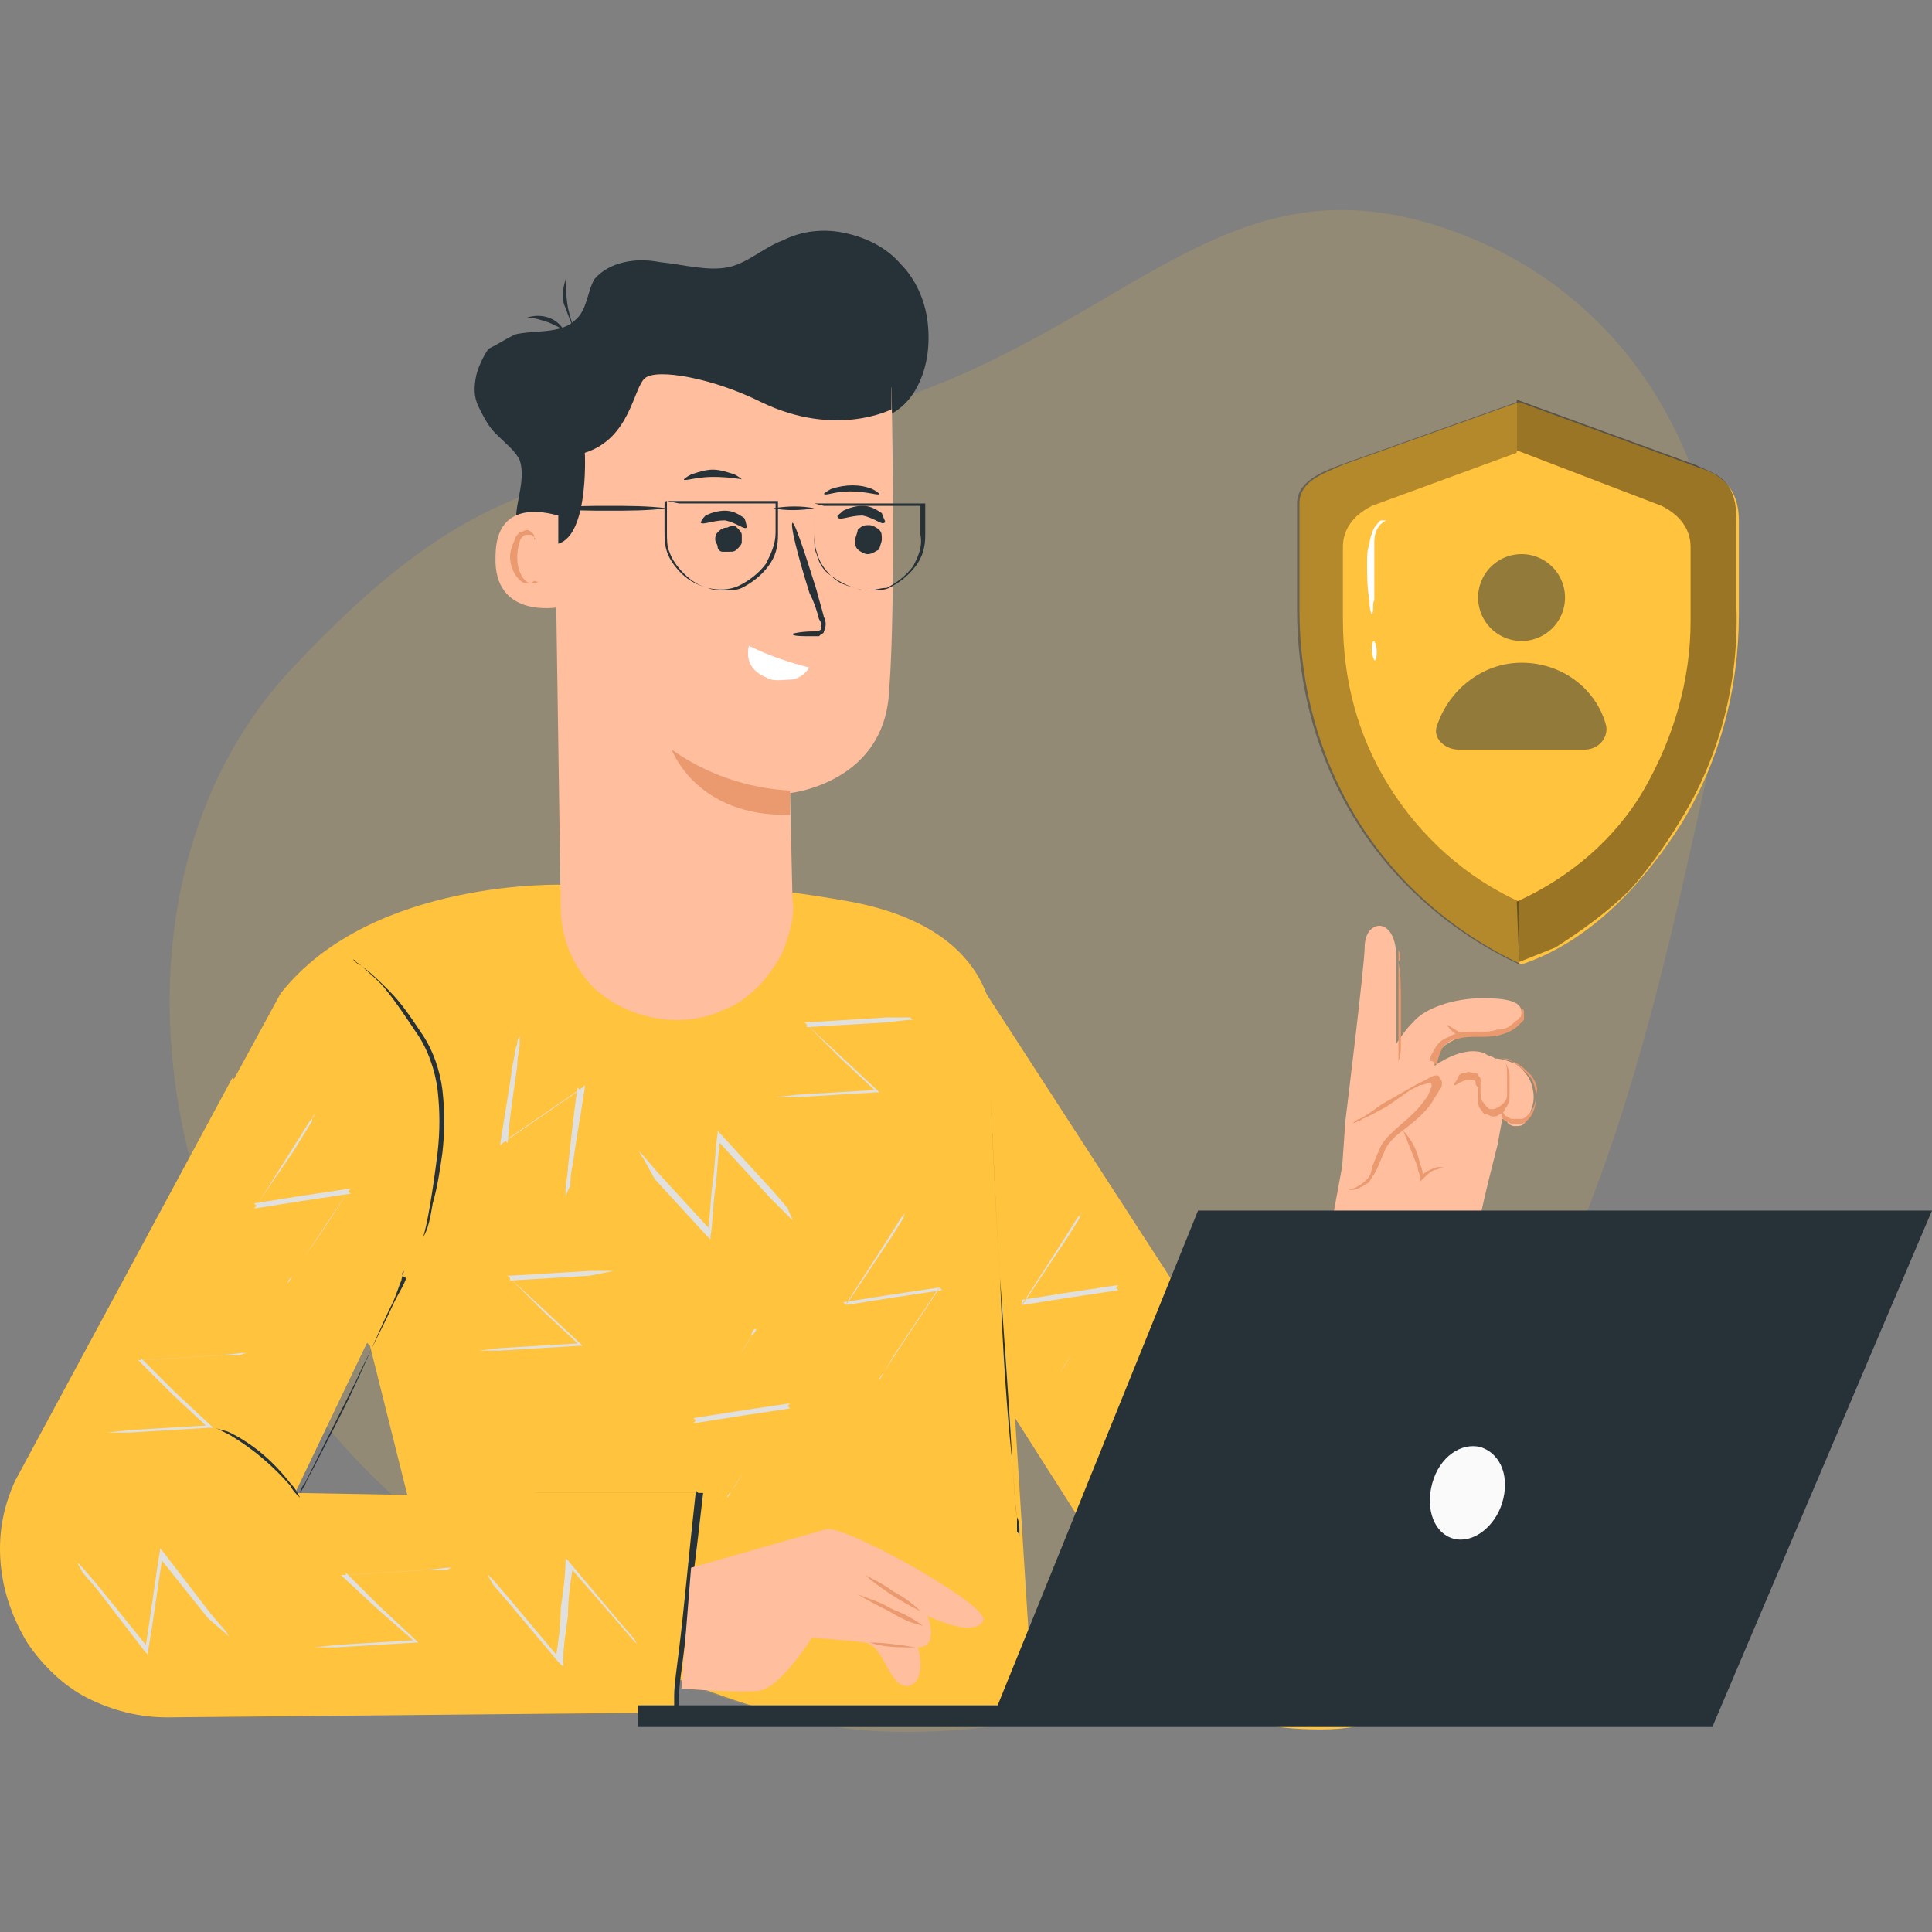 <svg xmlns="http://www.w3.org/2000/svg" fill="none" viewBox="0 0 184 184">
    <rect x="0" y="0" width="184" height="184" fill="#808080" stroke="none"/>
    <path fill="#FFC33E" d="M81.452 164.708s26.902 3.448 48.055-16.089c21.383-19.537 27.591-50.106 33.11-74.93 5.518-24.822-5.519-46.198-26.442-52.404s-30.121 11.722-56.103 18.388c-25.98 6.435-33.798 4.367-52.192 23.904s-14.716 55.392 8.047 77.457c22.763 21.835 45.526 23.674 45.526 23.674" opacity=".15"/>
    <path fill="#FFC33E" d="m98.467 163.559-20.694.46c-6.898-1.379-22.533-5.976-38.628-20.227l-3.909-15.629-16.784-17.009-.46-.459.23-.46 8.507-15.63c8.737-11.032 27.132-10.342 27.132-10.342 9.197-.69 18.164 0 27.131 1.609 14.715 2.758 13.566 12.641 13.566 12.641l2.07 35.856z"/>
    <path fill="#FFC33E" d="m64.207 163.099-48.284.46c-2.76 0-5.289-.69-7.588-1.839s-4.369-3.218-5.748-5.286c-1.38-2.299-2.3-4.827-2.53-7.585s.23-5.287 1.38-7.815l20.694-38.384 18.854 12.641-12.876 26.892 39.088.69zm28.512-70.332 38.857 59.989-22.763 1.379s-13.565-21.375-13.335-20.916c.69.69-2.76-40.452-2.76-40.452"/>
    <path fill="#263238" d="M40.065 118.739c0-.229.23-.459.23-.919.23-.69.46-1.839.69-3.218q.345-2.069.69-4.827c.23-2.068.23-3.907 0-5.975-.23-1.839-.92-3.908-2.07-5.517-.92-1.379-1.84-2.758-2.76-3.907-.689-.92-1.609-1.609-2.298-2.299-.23-.23-.69-.46-.92-.69 0 0 .23 0 .23.23.23.23.46.23.69.46.92.69 1.61 1.38 2.529 2.299 1.15 1.15 2.07 2.528 2.989 3.907 1.15 1.61 1.84 3.678 2.07 5.517.23 2.068.23 3.907 0 5.975-.23 1.609-.46 3.218-.92 4.827-.23 1.379-.46 2.528-.92 3.218 0 .46-.23.69-.23.919m-1.609 2.299c0 .23-.23.689-.23.919-.23.46-.46 1.379-.92 2.299-.92 1.838-2.07 4.597-3.449 7.585s-2.76 5.516-3.679 7.355c-.46.919-.92 1.609-1.15 2.298-.23.23-.23.46-.46.69 0-.23.23-.69.46-.92l1.15-2.298 3.679-7.355c1.38-2.988 2.76-5.517 3.679-7.585.46-.92.92-1.609 1.15-2.299-.46-.229-.46-.459-.23-.689"/>
    <path fill="#263238" d="M64.207 163.099v-1.609c0-.919.23-2.528.46-4.367.46-3.677.92-8.964 1.61-15.169l.23.229H19.83h47.136c-.69 6.206-1.38 11.263-1.84 15.17-.23 1.839-.46 3.218-.46 4.367 0 .46 0 .92-.23 1.149z"/>
    <path fill="#263238" d="M28.569 142.643c-.46-.46-.69-.69-.92-1.149-1.61-1.839-3.449-3.448-5.748-4.827l-1.38-.689c.46.229.92.229 1.38.459 2.299 1.149 4.138 2.758 5.748 4.827.46.46.69.919.92 1.379m68.518 3.678v-.46c0-.46 0-.919-.23-1.379-.23-1.149-.23-2.988-.46-5.287-.46-4.367-.92-10.572-1.15-17.468-.46-6.895-.689-12.871-.919-17.468 0-2.298-.23-3.907-.23-5.286v-1.38 1.38c0 1.379.23 2.988.23 5.286.23 4.367.46 10.573.92 17.468.46 6.896.92 12.872 1.15 17.468.23 2.299.23 3.908.46 5.287v1.379c.23.23.23.46.23.46"/>
    <path fill="#E0E0E0" d="M53.86 113.913v-.69c0-.46.23-1.379.23-2.068.23-1.839.46-4.597.92-7.585l.23.229-3.679 2.529-3.678 2.528-.23.23v-.23c.46-2.988.92-5.516 1.15-7.355.23-.919.23-1.609.46-2.068 0-.23 0-.46.229-.69v.69c0 .46-.23 1.149-.23 2.068-.23 1.839-.69 4.367-.92 7.355l-.23-.23 3.68-2.528 3.678-2.528.23-.23v.23c-.46 2.988-.92 5.516-1.15 7.355-.23.919-.23 1.609-.23 2.068-.23.23-.23.46-.46.92m21.614 2.298-.46-.46-1.61-1.609-5.058-5.516h.23c-.23 1.379-.23 2.988-.46 4.597s-.23 3.218-.46 4.597v.23l-.23-.23-5.058-5.516-1.15-2.069c-.23-.23-.23-.46-.46-.689l.46.459 1.38 1.609 5.058 5.516h-.23c.23-1.379.23-2.988.46-4.596s.23-3.218.46-4.597v-.23l.23.23 5.059 5.516 1.38 1.609c.229.689.459.919.459 1.149m10.806-.92c0 .23-.23.46-.46.69l-1.149 1.839-4.139 6.435-.23-.229 4.37-.69 4.598-.69h.23l-.23.23-4.139 6.206-.92 1.609c-.23.23-.23.46-.46.69 0-.23.23-.46.46-.69l1.15-1.839 4.139-6.206.23.23-4.599.69-4.369.689h-.23l.23-.229 4.14-6.206 1.149-1.839c0-.23.23-.46.23-.69m-14.256 11.263c0 .23-.23.46-.46.689l-1.15 1.839-4.138 6.206-.23-.23 4.368-.689 4.6-.69h.229l-.23.23-4.139 6.206-1.15 1.839c-.23.229-.23.459-.46.689 0-.23.23-.46.46-.689.23-.46.69-1.15 1.15-1.839l4.14-6.206.229.23-4.599.689-4.368.69h-.23l.23-.23 4.138-6.206c.46-.689.92-1.379 1.15-1.839 0-.459.23-.689.46-.689m31.04-11.263c0 .23-.23.46-.46.69l-1.149 1.839-4.139 6.435v-.459l4.369-.69 4.598-.689h.23l-.23.229-4.138 6.206c-.46.69-.92 1.379-1.15 1.839l1.15-1.839 4.138-6.206.23.23-4.598.69-4.369.689h-.23l.23-.229 4.139-6.206 1.149-1.839c0-.46.23-.46.23-.69m18.165 28.731c-.23-.23-.46-.23-.46-.459l-1.84-1.38-5.288-5.286h.23c0 1.379 0 2.988-.23 4.597 0 1.609-.23 3.218-.23 4.597v.23l-.23-.23-5.288-5.287-1.61-1.609-.46-.459c.23.23.46.23.46.459l1.61 1.609 5.288 5.287h-.23c0-1.379 0-2.988.23-4.597s0-3.218.23-4.597v-.23l.23.23 5.288 5.286 1.61 1.609c.23 0 .46.23.69.23m-91.282-37.924c0 .23-.23.46-.46.689l-1.15 1.839-3.908 6.206-.23-.23 4.369-.689 4.598-.69h.23l-.23.23-4.139 6.206-1.15 1.838c-.23.23-.23.46-.46.69 0-.23.23-.46.46-.69l1.15-1.838q1.725-2.414 4.14-6.206l.23.23-4.6.689-4.368.69h-.23l.23-.23c1.61-2.528 3.219-4.597 4.139-6.206l1.15-1.839c0-.459.23-.689.23-.689M7.415 148.849l.46.46 1.38 1.609 4.828 5.976h-.23c.23-1.379.46-2.988.69-4.597s.46-3.218.69-4.597v-.23l.23.23 4.598 5.976 1.38 1.609c.23.23.23.459.46.689l-.46-.459-1.61-1.379-4.598-5.747h.23c-.23 1.379-.46 2.988-.69 4.597s-.46 2.988-.69 4.367v.23l-.23-.23-4.598-5.976-1.38-1.609c-.23-.459-.46-.689-.46-.919m51.734-27.811h-.69l-2.3.46-7.587.459v-.23l3.22 2.988 3.448 3.218.23.23h-.23l-7.587.46h-2.07l2.07-.23 7.587-.46v.23l-3.449-3.218-3.219-3.218-.23-.229h.23l7.588-.46zm-12.646 28.96.46.46 1.38 1.609 4.828 5.746h-.23c.23-1.379.46-2.988.46-4.597.23-1.609.46-3.218.46-4.597v-.23l.23.23 4.828 5.746 1.38 1.609c.23.23.23.46.46.69l-.46-.46-1.38-1.609-4.598-5.286h.23c-.23 1.379-.46 2.988-.46 4.597-.23 1.608-.46 2.988-.46 4.596v.23l-.46-.459-4.829-5.747-1.38-1.608c-.23-.46-.46-.69-.46-.92M23.74 128.853h-.69l-2.07.229-7.587.46v-.23l3.22 3.218 3.448 3.218.23.23h-.46l-7.587.459h-2.07l2.07-.229 7.587-.46v.23l-3.449-3.218-3.219-3.218 7.588-.46h2.07c.46-.229.69-.229.919-.229m19.544 20.456h-.69l-2.07.229-7.587.46v-.23l3.22 3.218 3.448 3.218.23.23h-.23l-7.588.459h-2.069l2.07-.229 7.587-.46v.23l-3.679-3.218-3.219-2.988-.23-.23h.23l7.588-.46h2.3c.23-.229.459-.229.689-.229M87.2 97.134h-.69l-2.069.23-7.588.46v-.23l3.22 2.988 3.448 3.217.23.23h-.23l-7.587.46h-2.07l2.07-.23 7.587-.46v.23l-3.449-3.218-3.219-3.218-.23-.23h.23l7.588-.459h2.3c0 .23.23.23.46.23"/>
    <path fill="#FFBE9D" d="m65.817 149.309 12.876-3.678c1.15-.23 6.668 2.528 10.347 4.827 0 0 5.058 2.988 4.598 3.907-.46.92-2.3.92-5.288-.46 0 0 1.15 2.988-.92 2.988 0 0 .92 3.218-.92 3.678-1.839.23-2.299-3.907-4.138-4.137-1.61-.23-5.059-.46-5.059-.46s-2.989 4.827-5.058 5.057c-2.3.229-7.358-.23-7.358-.23z"/>
    <path fill="#EB996E" d="M82.372 149.998c.92.46 1.84.92 2.759 1.609.92.46 1.84 1.149 2.53 1.839-1.84-.919-3.68-2.069-5.29-3.448m-.689 1.839c1.15.459 2.07.689 3.219 1.379 1.15.46 2.07.919 2.989 1.609-1.15-.23-2.07-.69-3.22-1.379-.919-.46-1.838-.92-2.988-1.609m1.15 4.597c1.38 0 2.989.23 4.368.46-1.61 0-2.989 0-4.368-.46"/>
    <path fill="#263238" d="M53.4 49.786c0 .46.23.69 0 1.15 0 .459-.23.689-.689.919-.23.23-.69.46-1.15.46s-.69 0-1.15-.23c-1.379-.69-1.379-2.529-1.149-3.908s.69-2.988.23-4.367c-.46-.92-1.38-1.609-2.3-2.528-.69-.69-1.149-1.61-1.609-2.529s-.46-1.838-.23-2.988c.23-.919.69-1.838 1.15-2.528.92-.46 1.61-.92 2.53-1.379 1.839-.46 4.368 0 5.747-1.379 1.15-.92 1.15-2.758 1.84-3.907 1.38-1.61 3.909-2.069 6.208-1.61 2.3.23 4.598.92 6.668.46 1.84-.46 3.219-1.838 5.058-2.528 1.84-.92 3.909-1.15 5.978-.69s3.91 1.38 5.289 2.989c1.38 1.379 2.299 3.447 2.529 5.516s0 4.137-.92 5.976c-.69 1.379-1.61 2.298-2.989 2.988"/>
    <path fill="#FFBE9D" d="M64.437 97.134c1.38 0 2.99-.23 4.369-.92 1.38-.459 2.53-1.378 3.679-2.528.92-1.149 1.84-2.298 2.3-3.677s.919-2.758.689-4.367l-.23-10.113s8.967-.92 9.427-9.654c.69-8.734.23-28.96.23-28.96-4.828-2.528-10.347-3.448-15.635-3.218-5.518.46-10.577 2.299-15.175 5.286l-1.38.92.69 46.429c0 2.987 1.15 5.746 3.219 7.814a11.8 11.8 0 0 0 7.817 2.988"/>
    <path fill="#263238" d="M82.602 52.774c-.23 0-.69-.23-.92-.46s-.23-.46-.23-.92c0-.229.23-.689.23-.919.23-.23.46-.46.92-.46h.23c.23 0 .69.23.92.46s.23.46.23.92c0 .23-.23.69-.23.92-.46.23-.69.459-1.15.459m1.609-2.988c-.23.23-.92-.46-2.07-.69-1.149 0-2.068.46-2.298.23s0-.23.46-.689c.46-.23 1.15-.46 1.839-.46s1.15.23 1.84.69c.23.69.46.92.23.92m-14.026.459c.23.23.46.46.46.69v.689c0 .23-.23.46-.46.69s-.46.229-.69.229h-.69c-.23 0-.46-.23-.46-.46s-.23-.46-.23-.69 0-.459.23-.689.46-.46.92-.46c.46-.23.69-.23.92 0"/>
    <path fill="#263238" d="M71.105 50.246c-.23.23-.92-.46-2.07-.69-1.149 0-2.068.46-2.298.23 0 0 0-.23.46-.69.46-.23 1.15-.46 1.839-.46s1.15.23 1.84.69c.23.46.23.92.23.92m4.368 10.114s.69-.23 2.07-.23c.23 0 .46 0 .69-.23 0-.23 0-.69-.23-.92-.23-.92-.46-1.609-.92-2.528-1.15-3.678-1.84-6.436-1.61-6.666.23 0 1.15 2.758 2.3 6.436.23.92.46 1.609.69 2.528q.344.69 0 1.38c0 .23-.23.23-.23.23l-.23.229h-.46c-1.38 0-2.07 0-2.07-.23"/>
    <path fill="#fff" d="M71.335 61.508c1.84.92 3.91 1.609 5.749 2.069-.46.69-1.15 1.149-1.84 1.149s-1.61.23-2.3-.23c-2.299-.92-1.609-2.988-1.609-2.988"/>
    <path fill="#EB996E" d="M75.244 75.299c-4.139-.23-8.047-1.609-11.266-3.908 0 0 2.299 6.436 11.266 6.206z"/>
    <path fill="#263238" d="M84.901 38.983s-5.288 2.759-12.416-.69c-4.599-2.297-9.887-3.217-11.037-2.297s-1.38 5.746-5.748 7.125c0 0 .46 8.964-3.219 8.734s-1.61-14.25-1.61-14.25l8.738-4.368 9.427-2.068 8.967 1.149 6.898 1.839z"/>
    <path fill="#FFBE9D" d="M53.17 49.097c-.229 0-5.977-2.069-5.977 3.907-.23 5.976 5.978 4.827 5.978 4.827z"/>
    <path fill="#EB996E" d="m51.331 55.302-.23.23h-.69c-.69-.23-1.149-1.379-1.149-2.298 0-.46 0-.92.23-1.61 0-.23.23-.459.23-.459.23-.23.23-.23.46-.23h.46l.23.23v.23s.23 0 0-.23c0-.23 0-.23-.23-.46s-.46-.23-.46-.23c-.23 0-.46.23-.69.23-.23.23-.46.46-.46.69-.23.46-.46 1.15-.46 1.609 0 1.149.69 2.298 1.38 2.528h.46c.23 0 .23 0 .46-.23.46.23.46 0 .46 0"/>
    <path fill="#263238" d="M50.182 30.25q1.035-.345 2.07 0c.689.229 1.149.689 1.609 1.378-.46-.46-1.15-.69-1.61-.92-.69-.229-1.38-.459-2.07-.459m3.679-3.677s0 1.379.23 2.758c.23.92.46 1.838.92 2.528 0 0-.23-.23-.46-.69-.23-.69-.46-1.149-.69-1.838-.46-.92-.23-1.84 0-2.758m24.603 20.456s.23-.23.69-.46c1.38-.46 2.759-.46 3.908 0 .46.23.69.46.69.46 0 .23-1.15-.23-2.759-.23-1.61 0-2.3.46-2.53.23m-13.335-1.379s.23-.23.69-.46c.69-.23 1.38-.46 2.07-.46s1.379.23 2.069.46c.46.23.69.46.69.46s-1.15-.23-2.76-.23-2.759.46-2.759.23m12.416 2.298v2.988c0 .69 0 1.38.23 1.839q.345 1.38 1.38 2.069c.69.69 1.38.919 2.299 1.149.46.23.92.23 1.38.23s.92-.23 1.61-.23c.919-.46 1.839-1.15 2.528-2.069.46-.92.92-1.839.69-2.988v-2.988l.23.23h-9.428zH88.12v2.988c0 1.15-.23 2.069-.92 2.988-.69.92-1.61 1.61-2.529 2.069-.46.23-1.15.23-1.61.23s-1.15 0-1.609-.23c-.92-.23-1.61-.69-2.3-1.15-.69-.689-1.149-1.378-1.379-2.298-.23-.69-.23-1.379-.23-2.068zm-14.025-.23v2.988c0 .69 0 1.38.23 1.839q.345 1.034 1.379 2.069c.69.69 1.38 1.149 2.3 1.379s2.069.23 2.988-.23c.92-.46 1.84-1.15 2.53-2.069.46-.92.92-1.838.92-2.988v-2.988l.23.23h-9.428zh10.577v3.218c0 1.15-.23 2.069-.92 2.988-.69.92-1.609 1.609-2.529 2.069-.46.23-1.15.23-1.61.23s-1.149 0-1.609-.23c-.92-.23-1.84-.69-2.529-1.38q-1.035-1.034-1.38-2.068c-.23-.69-.23-1.38-.23-2.069v-2.528s0-.23.23-.23"/>
    <path fill="#263238" d="M77.543 48.407c-1.38.23-2.759.23-3.909 0 1.38-.23 2.76-.23 3.91 0m-25.063 0c1.84-.23 3.679-.23 5.518-.23 1.84 0 3.68 0 5.519.23-1.84.23-3.68.23-5.519.23-1.84 0-3.678 0-5.518-.23"/>
    <path fill="#FFBE9D" d="M111.573 156.664c1.379 2.298 3.219 4.367 5.518 5.746s5.058 1.838 7.818 1.609c3.219-.23 6.208-1.609 8.507-3.678s3.909-5.057 4.369-8.274l3.219-38.154-13.106-3.218-5.519 29.879s-2.759 12.412-10.806 16.09"/>
    <path fill="#FFBE9D" d="m127.667 113.453.46-6.666s1.84-14.94 1.84-16.548c0-1.61.919-2.069 1.379-2.069.92 0 1.61 1.15 1.61 2.758v8.505c.46-.69.92-1.38 1.609-2.07 1.15-1.378 3.909-2.298 6.668-2.298s3.679.46 3.679 1.38c0 .23 0 .46-.23.689 0 .23-.23.23-.46.46-.46.46-1.149.69-1.839.69-4.599 0-5.748 2.298-5.748 2.298v.919s2.759-2.068 4.828-1.149c.23.23.69.23.92.46.69 0 1.15.229 1.839.459q.69.345 1.38 1.379c.23.46.46 1.15.46 1.839s-.23 1.149-.46 1.839c-.23.23-.23.459-.46.689s-.46.23-.92.23c-.23 0-.689-.23-.689-.46-.23 0-.23-.229-.46-.229l-.46 2.528s-1.38 5.286-1.84 7.815"/>
    <path fill="#FFBE9D" d="M129.047 112.993c.92.23 1.61-.46 2.069-1.149.46-.69.69-1.609.92-2.299 1.15-2.298 3.909-3.447 5.059-5.746.229-.23.229-.689 0-.919-.23-.23-.69 0-.92.23l-7.358 4.137"/>
    <path fill="#EB996E" d="M128.817 107.017c.23-.23.46-.459.69-.459q.69-.345 2.069-1.379l3.219-1.839.92-.46c.46-.23.69-.46 1.15-.46.23 0 .23.23.23.23s.23.23.23.46 0 .46-.23.689c-.23.46-.46.69-.69 1.15-.92 1.379-2.299 2.298-3.449 3.218-.46.459-.92.919-1.15 1.608-.23.46-.46 1.15-.689 1.609-.23.46-.46.69-.69 1.15-.23.229-.69.459-1.15.689-.69.23-.92 0-.92 0 .23 0 .69 0 .92-.23.46-.23.69-.459.92-.689s.46-.69.46-1.15c.23-.459.46-1.149.689-1.608.23-.69.69-1.15 1.15-1.609.92-.92 2.299-1.839 3.219-3.218.23-.23.46-.69.46-.92.23-.229.23-.689 0-.689s-.46.23-.92.23l-.919.459-2.3 1.609c-.919.46-1.609.92-2.299 1.15-.23.229-.46.229-.92.459m8.048-5.516c0-.46.23-1.149.46-1.609s.919-.92 1.379-.92c.69-.23 1.38-.23 2.07-.23.689 0 1.609 0 2.299-.229.69-.23 1.15-.46 1.609-.92l.46-.46v-.689c0-.23 0-.23-.23-.46v.46c0 .23 0 .46-.23.46 0 .23-.23.23-.459.46-.46.46-.92.69-1.61.69-.69.23-1.38.23-2.299.23-.69 0-1.61 0-2.3.459-.689.23-1.149.69-1.379 1.15s-.46.689-.46 1.148c.46 0 .46.23.69.46m-3.679-11.033v10.573c.23-.46.23-1.15.23-1.609v-3.907c0-1.61 0-2.758-.23-3.907.23-.23.23-.69 0-1.15m5.288 12.872c.23 0 .23 0 .46-.23.23 0 .46-.23.69-.23h.69c.229 0 .229.23.229.23 0 .23 0 .23.23.459v.92c0 .46 0 .919.23 1.149s.23.46.46.46.46.23.69.23.46 0 .69-.23c.23 0 .46-.23.46-.46.23-.23.459-.689.459-1.149v-2.069c0-.459-.229-.919-.459-1.379.23.46.23.92.23 1.379v1.839c0 .46-.23.69-.46.919s-.69.46-.92.46-.46 0-.46-.23c-.23 0-.23-.23-.46-.459-.23-.23-.23-.69-.23-.92v-1.149c0-.23 0-.23-.23-.46 0-.23-.23-.23-.459-.23-.23 0-.46-.229-.69 0-.23 0-.46 0-.69.23-.23.69-.46.69-.46.92"/>
    <path fill="#EB996E" d="M143.073 105.868v.46c0 .23.23.459.46.459.229.23.459.23.459.23h.92c.23 0 .46-.23.69-.459.46-.46.69-1.379.69-2.069s-.23-1.609-.69-2.069-.92-.919-1.38-1.149c-.23-.23-.46-.46-.919-.46h-.46c.46 0 1.149.23 1.609.46s.92.69 1.38 1.149c.46.69.69 1.15.46 1.839 0 .69-.23 1.379-.69 1.839-.23.23-.46.46-.69.46h-.92c-.23 0-.459-.23-.459-.23-.23 0-.23-.23-.46-.46m-5.518 5.287h-.69c-.69.229-1.15.459-1.61.919h.23c0-.46 0-.69-.23-1.149-.23-1.15-.69-2.299-1.609-3.218l1.379 3.448c0 .459.23.689.23.919v.46l.23-.23c.46-.46.92-.92 1.38-.92.46-.229.69-.229.69-.229m.229-13.561s.23.46.92.919c.69.23 1.38.23 1.38 0 0 0-.46 0-1.15-.23-.69-.46-1.15-.69-1.15-.69"/>
    <path fill="#FFC33E" d="m125.598 117.82 16.785 1.149s-2.529 29.65-2.989 34.247-3.449 11.492-13.566 11.492-12.186-3.447-16.785-10.573c5.289-3.677 13.796-14.71 13.796-14.71zm36.099-73.32-17.015-6.206-16.785 5.976c-2.069.919-4.138 1.608-4.138 3.677V58.06c0 7.125 1.839 14.02 5.518 19.997 3.679 5.976 9.197 10.802 15.635 13.79 6.898-2.298 11.956-8.274 15.175-13.33 3.679-5.977 5.519-12.872 5.519-19.997v-8.964c0-2.988-1.61-4.367-3.909-5.057"/>
    <path fill="#000" d="M144.682 85.871c-5.058-2.298-9.427-6.205-12.416-11.032s-4.369-10.113-4.369-15.86v-6.895c0-1.609.92-2.988 2.76-3.907l13.795-5.057v-4.826l-16.784 5.976c-1.84.69-4.139 1.608-4.139 3.677V58.06c0 7.125 1.839 14.02 5.518 19.997 3.679 5.976 9.197 10.802 15.635 13.79z" opacity=".3"/>
    <path fill="#000" d="m144.682 91.618 3.449-1.38c2.529-1.608 5.058-3.447 7.128-5.516 1.839-2.068 3.449-4.367 4.828-6.665 3.679-5.976 5.519-13.101 5.289-20.226v-8.275c0-4.137-2.07-4.367-3.909-5.286l-17.015-6.206v4.827l13.796 5.286c1.839.92 2.759 2.299 2.759 3.907v7.126c0 5.516-1.61 11.032-4.369 15.859s-7.127 8.504-12.186 10.803z" opacity=".4"/>
    <path fill="#fff" d="M130.657 58.52c-.23-.46-.23-.92-.23-1.379-.23-1.15-.23-2.298-.23-3.448 0-.69 0-1.379.23-1.838 0-.46.23-1.15.46-1.61.229-.23.459-.689.689-.689h.46c-.46.23-.69.46-.92.92-.229.46-.229.919-.229 1.379v5.286c-.23.46 0 .92-.23 1.38m.229 4.366s-.23-.46-.23-.92c0-.459 0-.919.23-.919 0 0 .23.46.23.92s0 .919-.23.919"/>
    <path fill="#263238" fill-opacity=".5" d="M144.912 61.048a4.138 4.138 0 1 0-4.139-4.137 4.14 4.14 0 0 0 4.139 4.137m5.978 10.343c1.38 0 2.3-1.149 2.07-2.298-.92-3.448-4.139-5.976-8.048-5.976-3.679 0-6.898 2.528-8.047 5.976-.46 1.149.689 2.298 2.069 2.298z"/>
    <path fill="#263238" d="m114.102 115.291-19.084 47.118h-34.26v2.069h102.319L184 115.291z"/>
    <path fill="#FAFAFA" d="M143.073 143.103c-.69 2.298-2.759 3.907-4.599 3.447-1.839-.459-2.759-2.758-2.069-5.286.69-2.529 2.759-3.908 4.598-3.448 2.07.69 2.759 2.988 2.07 5.287"/>
</svg>
